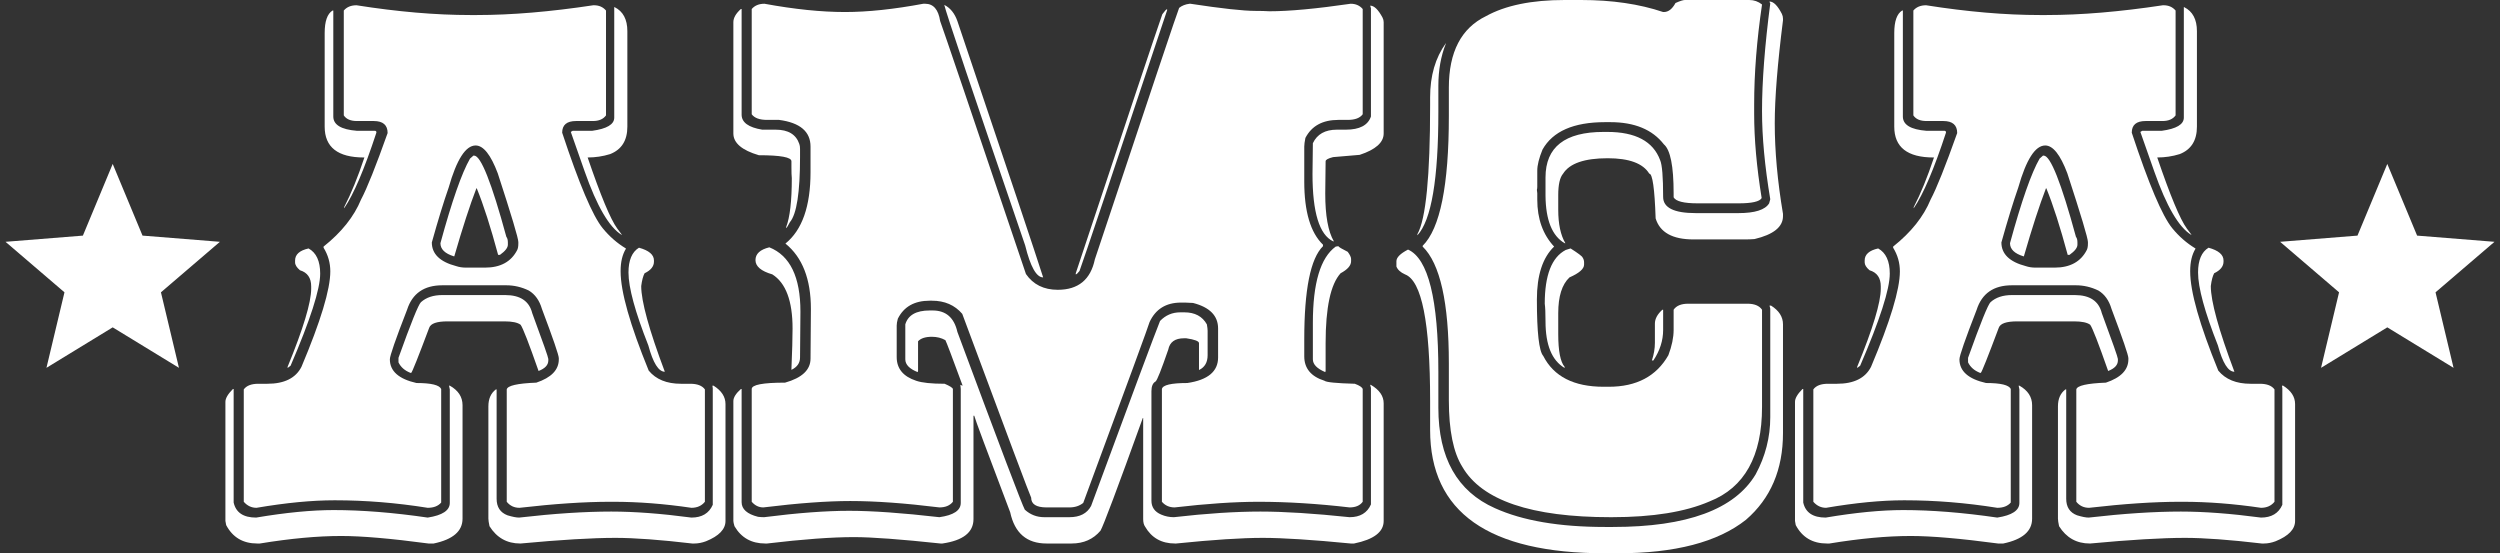 <svg width="122" height="27" viewBox="0 0 122 27" fill="none" xmlns="http://www.w3.org/2000/svg">
<rect x="0" y="0" width="122" height="27" fill="#333333" stroke="none"/>
<path d="M5.5 8L6.955 11.498L10.731 11.8L7.854 14.265L8.733 17.95L5.5 15.975L2.267 17.95L3.146 14.265L0.269 11.8L4.045 11.498L5.5 8Z" fill="white"/>
<path d="M116.5 8L117.955 11.498L121.731 11.8L118.854 14.265L119.733 17.95L116.5 15.975L113.267 17.95L114.146 14.265L111.269 11.8L115.045 11.498L116.5 8Z" fill="white"/>
<path d="M17.398 0.257C19.409 0.575 21.262 0.734 22.956 0.734H23.266C24.96 0.734 26.855 0.575 28.951 0.257H28.988C29.232 0.257 29.427 0.342 29.573 0.514V5.631C29.439 5.815 29.226 5.906 28.933 5.906H28.111C27.66 5.906 27.434 6.096 27.434 6.475C28.263 8.982 28.921 10.535 29.409 11.134C29.738 11.537 30.115 11.867 30.542 12.124V12.143C30.371 12.424 30.286 12.785 30.286 13.225V13.243C30.286 14.234 30.743 15.848 31.657 18.086C32.01 18.514 32.535 18.728 33.229 18.728H33.686C34.027 18.728 34.265 18.819 34.399 19.003V24.487C34.241 24.683 34.021 24.781 33.741 24.781C32.413 24.585 31.145 24.487 29.939 24.487H29.774C28.531 24.487 27.056 24.585 25.35 24.781C25.094 24.781 24.887 24.683 24.729 24.487V19.003C24.765 18.819 25.247 18.709 26.173 18.673C26.904 18.428 27.27 18.049 27.27 17.535V17.48C27.27 17.334 26.995 16.533 26.447 15.077C26.325 14.662 26.112 14.362 25.807 14.179C25.454 14.008 25.088 13.922 24.71 13.922H21.584C20.695 13.922 20.122 14.319 19.866 15.114C19.305 16.557 19.025 17.364 19.025 17.535C19.025 18.11 19.458 18.495 20.323 18.691C21.042 18.691 21.444 18.789 21.53 18.984V24.524C21.383 24.695 21.164 24.781 20.872 24.781C19.336 24.536 17.831 24.414 16.356 24.414H16.32C15.223 24.414 13.955 24.536 12.517 24.781C12.274 24.781 12.066 24.683 11.896 24.487V19.003C12.03 18.819 12.268 18.728 12.609 18.728H13.047C13.876 18.728 14.431 18.452 14.711 17.902C15.649 15.677 16.119 14.124 16.119 13.243C16.119 12.827 16.009 12.442 15.79 12.088V12.033C16.667 11.336 17.276 10.571 17.618 9.74C17.91 9.19 18.343 8.107 18.916 6.493C18.916 6.102 18.69 5.906 18.239 5.906H17.416C17.112 5.906 16.898 5.815 16.777 5.631V0.514C16.923 0.342 17.13 0.257 17.398 0.257ZM29.975 0.349H29.994C30.408 0.556 30.615 0.948 30.615 1.522V6.181C30.615 6.854 30.335 7.3 29.774 7.52C29.421 7.63 29.055 7.685 28.677 7.685C29.311 9.544 29.792 10.7 30.121 11.152C30.134 11.164 30.207 11.262 30.341 11.446V11.464C29.732 11.097 29.128 10.064 28.531 8.364L27.855 6.438L27.946 6.383H28.897C29.616 6.285 29.975 6.071 29.975 5.741V0.349ZM16.228 0.514H16.265V5.686C16.265 6.09 16.649 6.322 17.416 6.383H18.312C18.349 6.395 18.367 6.414 18.367 6.438V6.475C17.782 8.26 17.258 9.489 16.795 10.162V10.107C17.136 9.446 17.465 8.639 17.782 7.685H17.764C16.484 7.685 15.844 7.184 15.844 6.181V1.614C15.844 1.039 15.972 0.673 16.228 0.514ZM21.073 11.831C21.073 12.393 21.469 12.778 22.261 12.986C22.407 13.035 22.566 13.06 22.736 13.06H23.668C24.424 13.06 24.948 12.772 25.241 12.198C25.277 12.124 25.295 12.02 25.295 11.886V11.812C25.295 11.629 24.96 10.51 24.29 8.456C23.949 7.551 23.589 7.099 23.211 7.099C22.724 7.099 22.285 7.783 21.895 9.153C21.651 9.85 21.377 10.742 21.073 11.831ZM23.102 7.594H23.138C23.467 7.594 23.991 8.914 24.71 11.556C24.759 11.617 24.784 11.709 24.784 11.831V11.941C24.784 12.088 24.656 12.253 24.4 12.436H24.308C23.943 11.079 23.595 9.997 23.266 9.19H23.248C22.931 10.009 22.572 11.116 22.169 12.509H22.151C21.712 12.375 21.493 12.161 21.493 11.867C22.054 9.813 22.535 8.438 22.937 7.74L23.102 7.594ZM31.182 12.088C31.669 12.222 31.913 12.43 31.913 12.711V12.766C31.913 12.999 31.761 13.188 31.456 13.335C31.383 13.469 31.328 13.677 31.291 13.959C31.291 14.704 31.675 16.099 32.443 18.141C32.138 18.141 31.87 17.713 31.639 16.857C30.993 15.218 30.67 14.032 30.67 13.298C30.67 12.699 30.84 12.296 31.182 12.088ZM15.058 12.124C15.436 12.332 15.625 12.742 15.625 13.353C15.625 14.111 15.144 15.609 14.181 17.847L14.035 17.957V17.902C14.802 16.031 15.186 14.759 15.186 14.087V13.977C15.186 13.561 15.003 13.298 14.638 13.188C14.479 13.054 14.4 12.925 14.4 12.803V12.711C14.4 12.418 14.62 12.222 15.058 12.124ZM21.584 14.399H24.656C25.387 14.399 25.826 14.692 25.972 15.279C26.496 16.698 26.758 17.444 26.758 17.517V17.59C26.758 17.811 26.599 17.982 26.282 18.104C25.807 16.747 25.515 15.995 25.405 15.848C25.259 15.738 24.997 15.683 24.619 15.683H21.84C21.316 15.683 21.018 15.787 20.945 15.995C20.408 17.425 20.116 18.159 20.067 18.196H20.031C19.75 18.086 19.555 17.914 19.446 17.682V17.462C20.055 15.762 20.421 14.857 20.542 14.747C20.798 14.515 21.146 14.399 21.584 14.399ZM21.913 18.819H21.95C22.364 19.052 22.572 19.37 22.572 19.773V25.312C22.572 25.924 22.102 26.327 21.164 26.523H20.908C19.08 26.279 17.66 26.156 16.649 26.156C15.491 26.156 14.169 26.279 12.682 26.523H12.554C11.859 26.523 11.353 26.224 11.037 25.624L11 25.423V19.608C11 19.437 11.122 19.229 11.366 18.984H11.402V24.524C11.512 25.013 11.877 25.258 12.499 25.258C13.949 25.013 15.211 24.891 16.283 24.891C17.66 24.891 19.19 25.013 20.872 25.258C21.59 25.147 21.95 24.909 21.95 24.542V19.003L21.913 18.819ZM34.765 18.819H34.819C35.209 19.064 35.404 19.363 35.404 19.718V25.423C35.404 25.826 35.088 26.156 34.454 26.413C34.259 26.486 34.07 26.523 33.887 26.523H33.778C32.218 26.34 30.968 26.248 30.03 26.248C28.909 26.248 27.367 26.34 25.405 26.523H25.387C24.741 26.523 24.241 26.242 23.888 25.679C23.851 25.508 23.833 25.386 23.833 25.312V19.828C23.833 19.461 23.955 19.186 24.199 19.003H24.235V24.34C24.235 24.744 24.412 25.013 24.765 25.147C25.009 25.221 25.198 25.258 25.332 25.258C27.038 25.062 28.537 24.964 29.829 24.964C30.962 24.964 32.266 25.062 33.741 25.258C34.253 25.258 34.6 25.05 34.783 24.634V18.948L34.765 18.819Z" fill="white"/>
<path d="M37.306 0.183C38.768 0.452 40.078 0.587 41.236 0.587C42.345 0.587 43.619 0.452 45.057 0.183H45.148C45.55 0.183 45.794 0.465 45.879 1.027C46.05 1.492 47.445 5.607 50.066 13.372C50.419 13.885 50.937 14.142 51.619 14.142C52.619 14.142 53.222 13.647 53.429 12.656C56.135 4.524 57.506 0.434 57.542 0.385C57.676 0.275 57.847 0.208 58.054 0.183H58.091C59.614 0.416 60.674 0.532 61.272 0.532C61.527 0.532 61.753 0.538 61.948 0.55C62.911 0.55 64.233 0.428 65.915 0.183C66.159 0.183 66.353 0.269 66.5 0.44V5.576C66.366 5.76 66.122 5.851 65.769 5.851H65.311C64.544 5.851 64.007 6.145 63.703 6.732C63.666 6.915 63.648 7.056 63.648 7.154V8.859C63.648 10.327 63.953 11.354 64.562 11.941V12.014C63.953 12.614 63.648 14.13 63.648 16.563V17.389C63.648 17.976 63.977 18.373 64.635 18.581C64.72 18.654 65.214 18.703 66.116 18.728C66.347 18.813 66.475 18.899 66.5 18.984V24.487C66.366 24.671 66.152 24.762 65.86 24.762C64.288 24.579 62.807 24.487 61.418 24.487C60.26 24.487 58.895 24.579 57.323 24.762C57.067 24.762 56.86 24.671 56.701 24.487V18.984C56.738 18.789 57.152 18.691 57.944 18.691C58.944 18.544 59.443 18.128 59.443 17.444V16.031C59.443 15.408 59.035 14.992 58.219 14.784C58.06 14.772 57.932 14.766 57.835 14.766H57.634C56.902 14.766 56.391 15.084 56.098 15.719C56.098 15.768 55.02 18.709 52.862 24.542C52.68 24.689 52.454 24.762 52.186 24.762H51.071C50.571 24.762 50.321 24.603 50.321 24.285C50.273 24.212 49.151 21.222 46.958 15.316C46.592 14.888 46.099 14.674 45.477 14.674H45.367C44.624 14.674 44.106 14.967 43.814 15.554C43.777 15.689 43.759 15.799 43.759 15.884V17.425C43.759 17.988 44.076 18.373 44.709 18.581C44.99 18.679 45.453 18.728 46.099 18.728C46.355 18.838 46.489 18.923 46.501 18.984V24.487C46.355 24.671 46.135 24.762 45.843 24.762C44.161 24.554 42.711 24.45 41.492 24.45C40.359 24.45 38.945 24.554 37.251 24.762C37.032 24.762 36.843 24.671 36.684 24.487V18.984C36.684 18.776 37.227 18.673 38.311 18.673C39.14 18.44 39.554 18.049 39.554 17.499C39.566 16.447 39.572 15.64 39.572 15.077C39.572 13.622 39.158 12.558 38.329 11.886C39.146 11.226 39.554 10.064 39.554 8.401V7.154C39.554 6.42 39.042 5.986 38.019 5.851H37.434C37.068 5.851 36.818 5.76 36.684 5.576V0.44C36.83 0.269 37.038 0.183 37.306 0.183ZM46.08 0.238C46.373 0.385 46.586 0.648 46.72 1.027C49.17 8.291 50.565 12.461 50.906 13.537C50.577 13.537 50.285 13.017 50.029 11.978C47.482 4.531 46.166 0.618 46.08 0.238ZM66.865 0.275C67.06 0.275 67.261 0.471 67.469 0.862C67.505 0.935 67.523 1.009 67.523 1.082V6.512C67.523 6.952 67.133 7.3 66.353 7.557L65.056 7.667C64.812 7.728 64.69 7.796 64.69 7.869C64.678 8.774 64.672 9.3 64.672 9.446C64.672 10.522 64.812 11.299 65.092 11.776H65.056C64.385 11.458 64.05 10.364 64.05 8.493C64.05 8.187 64.056 7.685 64.068 6.988C64.276 6.548 64.666 6.328 65.238 6.328H65.677C66.347 6.328 66.756 6.114 66.902 5.686V0.404L66.865 0.275ZM36.154 0.44H36.191V5.594C36.191 5.974 36.526 6.218 37.196 6.328H37.854C38.464 6.328 38.847 6.56 39.006 7.025C39.03 7.086 39.042 7.166 39.042 7.264V7.667C39.042 9.391 38.878 10.449 38.549 10.84C38.451 11.024 38.39 11.122 38.366 11.134V11.079C38.549 10.602 38.64 9.807 38.64 8.694C38.628 8.596 38.622 8.413 38.622 8.144V7.869C38.622 7.673 38.092 7.575 37.032 7.575C36.203 7.331 35.788 6.976 35.788 6.512V1.082C35.788 0.874 35.91 0.66 36.154 0.44ZM56.921 0.459H56.957V0.495C54.313 8.419 52.887 12.662 52.68 13.225C52.594 13.335 52.533 13.39 52.497 13.39V13.335C54.959 5.925 56.366 1.712 56.72 0.697C56.842 0.538 56.908 0.459 56.921 0.459ZM65.311 12.014C65.324 12.051 65.476 12.143 65.769 12.289C65.878 12.436 65.933 12.552 65.933 12.638V12.748C65.933 12.956 65.762 13.152 65.421 13.335C64.934 13.873 64.69 15.01 64.69 16.747V18.104L64.672 18.159C64.269 17.988 64.068 17.78 64.068 17.535V15.756C64.068 13.812 64.44 12.571 65.183 12.033L65.311 12.014ZM37.543 12.069C38.555 12.473 39.061 13.518 39.061 15.206C39.061 15.622 39.054 16.367 39.042 17.444C39.042 17.713 38.902 17.914 38.622 18.049V18.012C38.658 17.156 38.677 16.496 38.677 16.031C38.677 14.686 38.348 13.806 37.69 13.39C37.141 13.231 36.867 12.999 36.867 12.693C36.867 12.387 37.092 12.179 37.543 12.069ZM45.367 15.151H45.514C46.16 15.151 46.562 15.499 46.72 16.196C48.792 21.772 49.889 24.664 50.011 24.872C50.279 25.117 50.596 25.239 50.961 25.239H52.186C52.698 25.239 53.051 25.056 53.246 24.689C55.245 19.272 56.366 16.264 56.61 15.664C56.878 15.383 57.207 15.242 57.597 15.242H57.798C58.31 15.242 58.676 15.438 58.895 15.829C58.919 15.964 58.932 16.068 58.932 16.141V17.334C58.932 17.676 58.797 17.914 58.529 18.049H58.511V16.747C58.511 16.649 58.304 16.569 57.89 16.508H57.78C57.341 16.508 57.085 16.692 57.012 17.058C56.671 18.049 56.464 18.569 56.391 18.617C56.257 18.691 56.19 18.85 56.19 19.094V24.432C56.19 24.75 56.348 24.976 56.665 25.111C56.86 25.196 57.067 25.239 57.286 25.239C58.883 25.056 60.29 24.964 61.509 24.964C62.667 24.964 64.117 25.056 65.86 25.239C66.372 25.239 66.719 25.031 66.902 24.616V18.929L66.865 18.783H66.902C67.316 19.027 67.523 19.327 67.523 19.681V25.423C67.523 25.961 67.042 26.327 66.079 26.523H65.915C64.038 26.34 62.606 26.248 61.619 26.248C60.595 26.248 59.188 26.34 57.396 26.523H57.341C56.683 26.523 56.196 26.248 55.879 25.698C55.818 25.612 55.787 25.49 55.787 25.331V20.397H55.769C54.526 23.845 53.837 25.679 53.703 25.899C53.35 26.315 52.881 26.523 52.296 26.523H51.071C50.108 26.523 49.517 26.016 49.298 25.001C48.152 21.98 47.567 20.409 47.543 20.287H47.506V25.331C47.506 25.979 47.001 26.376 45.989 26.523H45.898C43.948 26.315 42.54 26.211 41.675 26.211C40.59 26.211 39.176 26.315 37.434 26.523H37.342C36.672 26.523 36.172 26.242 35.843 25.679C35.807 25.557 35.788 25.471 35.788 25.423V19.571C35.788 19.4 35.91 19.204 36.154 18.984H36.191V24.505C36.191 24.848 36.459 25.086 36.995 25.221C37.105 25.233 37.202 25.239 37.287 25.239C38.92 25.031 40.304 24.927 41.437 24.927C42.558 24.927 44.027 25.031 45.843 25.239C46.537 25.141 46.885 24.909 46.885 24.542V18.984L46.866 18.783H46.885C46.921 18.807 46.952 18.819 46.976 18.819C46.464 17.425 46.184 16.686 46.135 16.6C45.94 16.49 45.721 16.435 45.477 16.435C45.16 16.435 44.935 16.508 44.801 16.655V18.104L44.782 18.159C44.38 18 44.179 17.792 44.179 17.535V15.829C44.313 15.377 44.709 15.151 45.367 15.151Z" fill="white"/>
<path d="M76.353 0H77.157C78.668 0 80.003 0.196 81.161 0.587H81.197C81.417 0.587 81.606 0.44 81.764 0.147C81.983 0.049 82.136 0 82.221 0H85.365C85.597 0 85.804 0.073 85.987 0.22C85.731 1.957 85.603 3.583 85.603 5.099V5.558C85.603 6.793 85.725 8.162 85.969 9.666C85.871 9.838 85.493 9.923 84.835 9.923H82.843C82.172 9.923 81.782 9.825 81.673 9.63V9.428C81.673 8.107 81.514 7.312 81.197 7.043C80.637 6.322 79.765 5.961 78.583 5.961H78.327C76.792 5.961 75.774 6.408 75.274 7.3C75.104 7.716 75.019 8.058 75.019 8.327V9.116C75.019 9.177 75.012 9.226 75 9.263L75.019 9.428V9.74C75.019 10.681 75.293 11.446 75.841 12.033C75.281 12.571 75 13.433 75 14.619C75 16.221 75.104 17.138 75.311 17.37C75.823 18.373 76.804 18.874 78.254 18.874H78.51C79.863 18.874 80.832 18.361 81.417 17.334C81.587 16.881 81.673 16.471 81.673 16.105V15.114C81.807 14.918 82.044 14.821 82.385 14.821H85.274C85.615 14.821 85.853 14.918 85.987 15.114V19.865C85.987 22.262 85.134 23.796 83.427 24.469C82.245 24.982 80.655 25.239 78.656 25.239H78.601C74.726 25.239 72.313 24.42 71.362 22.781C70.924 22.084 70.704 21.002 70.704 19.535V17.737C70.704 14.766 70.278 12.864 69.425 12.033V11.996C70.278 11.152 70.704 9.043 70.704 5.668V4.274C70.704 2.537 71.308 1.376 72.514 0.789C73.465 0.263 74.744 0 76.353 0ZM86.352 0.073C86.547 0.073 86.749 0.275 86.956 0.679C86.992 0.752 87.01 0.832 87.01 0.917V0.99C86.742 3.118 86.608 4.793 86.608 6.016C86.608 7.374 86.742 8.847 87.01 10.437V10.547C87.01 11.073 86.547 11.446 85.621 11.666C85.475 11.678 85.317 11.684 85.146 11.684H82.641C81.618 11.684 81.002 11.342 80.795 10.657C80.746 9.202 80.643 8.474 80.484 8.474C80.18 7.973 79.503 7.722 78.455 7.722C77.322 7.722 76.597 7.973 76.28 8.474C76.121 8.658 76.042 9.006 76.042 9.52V10.235C76.042 10.932 76.158 11.476 76.389 11.867H76.353C75.744 11.513 75.433 10.742 75.421 9.556V8.658C75.421 7.178 76.365 6.438 78.254 6.438H78.437C79.814 6.438 80.673 6.897 81.014 7.814C81.112 8.034 81.161 8.633 81.161 9.611C81.161 10.137 81.691 10.4 82.751 10.4H84.835C85.639 10.4 86.139 10.241 86.334 9.923L86.389 9.721C86.121 8.12 85.987 6.683 85.987 5.411C85.987 3.98 86.121 2.232 86.389 0.165C86.365 0.128 86.352 0.098 86.352 0.073ZM70.558 2.109V2.128C70.314 2.739 70.192 3.424 70.192 4.182V5.466C70.192 8.743 69.851 10.749 69.169 11.482V11.427C69.583 10.694 69.79 8.596 69.79 5.136V4.751C69.79 3.699 70.046 2.819 70.558 2.109ZM76.645 12.124C77.011 12.357 77.206 12.503 77.23 12.565C77.279 12.638 77.303 12.717 77.303 12.803V12.913C77.303 13.121 77.066 13.329 76.591 13.537C76.225 13.879 76.042 14.46 76.042 15.279V16.306C76.042 17.126 76.146 17.658 76.353 17.902V17.957C75.731 17.59 75.421 16.832 75.421 15.683C75.421 15.279 75.408 14.992 75.384 14.821C75.384 13.427 75.725 12.552 76.408 12.198L76.645 12.124ZM68.712 12.179C69.699 12.62 70.192 14.607 70.192 18.141V19.901C70.192 22.347 71.112 23.98 72.953 24.799C74.305 25.41 76.097 25.716 78.327 25.716H78.711C82.331 25.716 84.652 24.86 85.676 23.148C86.151 22.268 86.389 21.338 86.389 20.36V15.059L86.352 14.912H86.425C86.816 15.157 87.01 15.463 87.01 15.829V21.13C87.01 22.916 86.407 24.328 85.201 25.367C83.824 26.456 81.74 27 78.949 27H78.327C72.636 27 69.79 24.995 69.79 20.984V19.553C69.79 15.75 69.382 13.696 68.565 13.39C68.346 13.292 68.206 13.164 68.145 13.005V12.748C68.145 12.565 68.334 12.375 68.712 12.179ZM81.124 15.114H81.161V16.105C81.161 16.618 81.002 17.113 80.685 17.59H80.612C80.71 17.297 80.759 17.009 80.759 16.728V15.793C80.759 15.56 80.88 15.334 81.124 15.114Z" fill="white"/>
<path d="M93.994 0.257C96.004 0.575 97.857 0.734 99.551 0.734H99.862C101.556 0.734 103.451 0.575 105.547 0.257H105.584C105.827 0.257 106.022 0.342 106.169 0.514V5.631C106.034 5.815 105.821 5.906 105.529 5.906H104.706C104.255 5.906 104.03 6.096 104.03 6.475C104.858 8.982 105.517 10.535 106.004 11.134C106.333 11.537 106.711 11.867 107.137 12.124V12.143C106.967 12.424 106.881 12.785 106.881 13.225V13.243C106.881 14.234 107.338 15.848 108.252 18.086C108.606 18.514 109.13 18.728 109.825 18.728H110.282C110.623 18.728 110.861 18.819 110.995 19.003V24.487C110.836 24.683 110.617 24.781 110.336 24.781C109.008 24.585 107.741 24.487 106.534 24.487H106.37C105.127 24.487 103.652 24.585 101.946 24.781C101.69 24.781 101.483 24.683 101.324 24.487V19.003C101.361 18.819 101.842 18.709 102.768 18.673C103.5 18.428 103.865 18.049 103.865 17.535V17.48C103.865 17.334 103.591 16.533 103.043 15.077C102.921 14.662 102.707 14.362 102.403 14.179C102.049 14.008 101.684 13.922 101.306 13.922H98.18C97.29 13.922 96.718 14.319 96.462 15.114C95.901 16.557 95.621 17.364 95.621 17.535C95.621 18.11 96.053 18.495 96.919 18.691C97.638 18.691 98.04 18.789 98.125 18.984V24.524C97.979 24.695 97.76 24.781 97.467 24.781C95.931 24.536 94.426 24.414 92.952 24.414H92.915C91.818 24.414 90.551 24.536 89.113 24.781C88.869 24.781 88.662 24.683 88.491 24.487V19.003C88.625 18.819 88.863 18.728 89.204 18.728H89.643C90.472 18.728 91.026 18.452 91.306 17.902C92.245 15.677 92.714 14.124 92.714 13.243C92.714 12.827 92.604 12.442 92.385 12.088V12.033C93.262 11.336 93.872 10.571 94.213 9.74C94.505 9.19 94.938 8.107 95.511 6.493C95.511 6.102 95.285 5.906 94.835 5.906H94.012C93.707 5.906 93.494 5.815 93.372 5.631V0.514C93.518 0.342 93.726 0.257 93.994 0.257ZM106.571 0.349H106.589C107.003 0.556 107.21 0.948 107.21 1.522V6.181C107.21 6.854 106.93 7.3 106.37 7.52C106.016 7.63 105.651 7.685 105.273 7.685C105.906 9.544 106.388 10.7 106.717 11.152C106.729 11.164 106.802 11.262 106.936 11.446V11.464C106.327 11.097 105.724 10.064 105.127 8.364L104.45 6.438L104.542 6.383H105.492C106.211 6.285 106.571 6.071 106.571 5.741V0.349ZM92.824 0.514H92.86V5.686C92.86 6.09 93.244 6.322 94.012 6.383H94.908C94.944 6.395 94.963 6.414 94.963 6.438V6.475C94.378 8.26 93.853 9.489 93.39 10.162V10.107C93.732 9.446 94.061 8.639 94.378 7.685H94.359C93.08 7.685 92.44 7.184 92.44 6.181V1.614C92.44 1.039 92.568 0.673 92.824 0.514ZM97.668 11.831C97.668 12.393 98.064 12.778 98.856 12.986C99.002 13.035 99.161 13.06 99.332 13.06H100.264C101.019 13.06 101.544 12.772 101.836 12.198C101.873 12.124 101.891 12.02 101.891 11.886V11.812C101.891 11.629 101.556 10.51 100.885 8.456C100.544 7.551 100.185 7.099 99.807 7.099C99.319 7.099 98.881 7.783 98.491 9.153C98.247 9.85 97.973 10.742 97.668 11.831ZM99.697 7.594H99.734C100.063 7.594 100.587 8.914 101.306 11.556C101.355 11.617 101.379 11.709 101.379 11.831V11.941C101.379 12.088 101.251 12.253 100.995 12.436H100.904C100.538 11.079 100.191 9.997 99.862 9.19H99.843C99.527 10.009 99.167 11.116 98.765 12.509H98.747C98.308 12.375 98.088 12.161 98.088 11.867C98.649 9.813 99.13 8.438 99.533 7.74L99.697 7.594ZM107.777 12.088C108.265 12.222 108.508 12.43 108.508 12.711V12.766C108.508 12.999 108.356 13.188 108.051 13.335C107.978 13.469 107.923 13.677 107.887 13.959C107.887 14.704 108.271 16.099 109.039 18.141C108.734 18.141 108.466 17.713 108.234 16.857C107.588 15.218 107.265 14.032 107.265 13.298C107.265 12.699 107.436 12.296 107.777 12.088ZM91.654 12.124C92.032 12.332 92.221 12.742 92.221 13.353C92.221 14.111 91.739 15.609 90.776 17.847L90.63 17.957V17.902C91.398 16.031 91.782 14.759 91.782 14.087V13.977C91.782 13.561 91.599 13.298 91.233 13.188C91.075 13.054 90.996 12.925 90.996 12.803V12.711C90.996 12.418 91.215 12.222 91.654 12.124ZM98.18 14.399H101.251C101.982 14.399 102.421 14.692 102.567 15.279C103.091 16.698 103.353 17.444 103.353 17.517V17.59C103.353 17.811 103.195 17.982 102.878 18.104C102.403 16.747 102.11 15.995 102.001 15.848C101.854 15.738 101.592 15.683 101.214 15.683H98.436C97.912 15.683 97.613 15.787 97.54 15.995C97.004 17.425 96.711 18.159 96.663 18.196H96.626C96.346 18.086 96.151 17.914 96.041 17.682V17.462C96.65 15.762 97.016 14.857 97.138 14.747C97.394 14.515 97.741 14.399 98.18 14.399ZM98.509 18.819H98.546C98.96 19.052 99.167 19.37 99.167 19.773V25.312C99.167 25.924 98.698 26.327 97.76 26.523H97.504C95.675 26.279 94.256 26.156 93.244 26.156C92.086 26.156 90.764 26.279 89.277 26.523H89.149C88.455 26.523 87.949 26.224 87.632 25.624L87.596 25.423V19.608C87.596 19.437 87.717 19.229 87.961 18.984H87.998V24.524C88.107 25.013 88.473 25.258 89.094 25.258C90.545 25.013 91.806 24.891 92.879 24.891C94.256 24.891 95.785 25.013 97.467 25.258C98.186 25.147 98.546 24.909 98.546 24.542V19.003L98.509 18.819ZM111.36 18.819H111.415C111.805 19.064 112 19.363 112 19.718V25.423C112 25.826 111.683 26.156 111.049 26.413C110.854 26.486 110.666 26.523 110.483 26.523H110.373C108.813 26.34 107.564 26.248 106.626 26.248C105.504 26.248 103.963 26.34 102.001 26.523H101.982C101.336 26.523 100.837 26.242 100.483 25.679C100.447 25.508 100.428 25.386 100.428 25.312V19.828C100.428 19.461 100.55 19.186 100.794 19.003H100.831V24.34C100.831 24.744 101.007 25.013 101.361 25.147C101.604 25.221 101.793 25.258 101.927 25.258C103.634 25.062 105.133 24.964 106.424 24.964C107.558 24.964 108.862 25.062 110.336 25.258C110.848 25.258 111.196 25.05 111.378 24.634V18.948L111.36 18.819Z" fill="white"/>
</svg>
